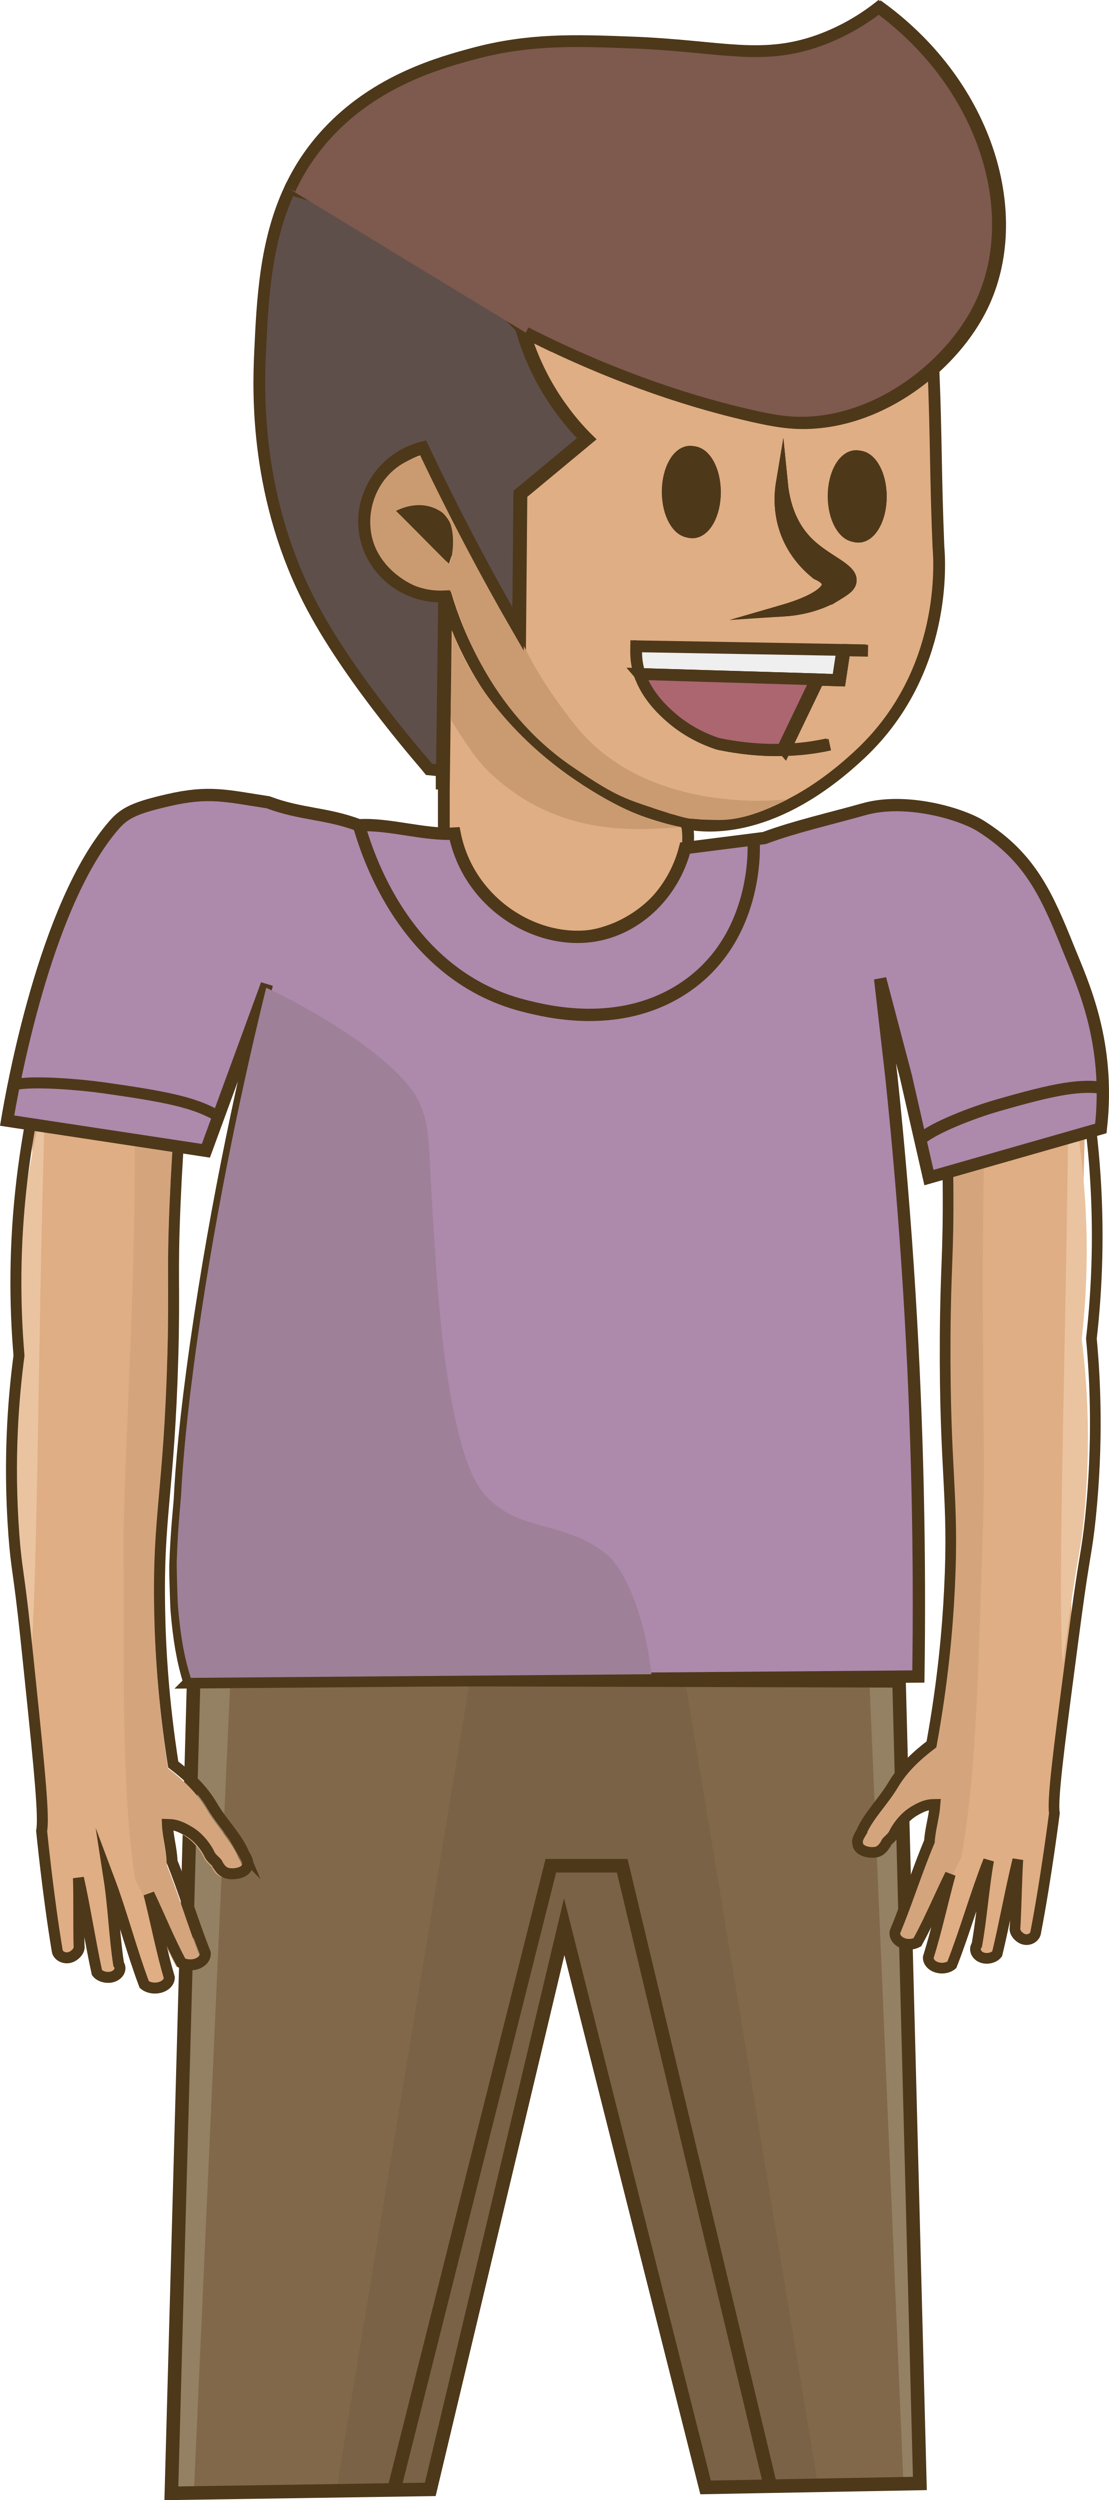 <?xml version="1.0" encoding="UTF-8"?>
<svg id="Layer_2" data-name="Layer 2" xmlns="http://www.w3.org/2000/svg" viewBox="0 0 94.137 212.05">
  <defs>
    <style>
      .cls-1, .cls-2, .cls-3, .cls-4, .cls-5, .cls-6, .cls-7, .cls-8, .cls-9, .cls-10, .cls-11, .cls-12, .cls-13, .cls-14, .cls-15, .cls-16, .cls-17 {
        stroke: #4e381a;
        stroke-miterlimit: 10;
      }

      .cls-1, .cls-3, .cls-5, .cls-8, .cls-11, .cls-18, .cls-12, .cls-13, .cls-14, .cls-17 {
        fill: none;
      }

      .cls-1, .cls-9 {
        stroke-width: 1.045px;
      }

      .cls-2 {
        fill: #ab6670;
      }

      .cls-2, .cls-4, .cls-6, .cls-7, .cls-11, .cls-15, .cls-16 {
        stroke-width: 1.001px;
      }

      .cls-3 {
        stroke-width: .931px;
      }

      .cls-4 {
        fill: #7e594e;
      }

      .cls-19 {
        fill: #9e8098;
      }

      .cls-5, .cls-13 {
        stroke-width: 1.149px;
      }

      .cls-6 {
        fill: #f0efef;
      }

      .cls-20 {
        fill: #796245;
      }

      .cls-21 {
        fill: #d4a57d;
      }

      .cls-7, .cls-10 {
        fill: #4e381a;
      }

      .cls-8 {
        stroke-width: .907px;
      }

      .cls-22 {
        fill: #81684b;
      }

      .cls-9 {
        fill: #ad89ac;
      }

      .cls-23, .cls-16 {
        fill: #e0ae84;
      }

      .cls-24 {
        fill: #948063;
      }

      .cls-12 {
        stroke-width: .421px;
      }

      .cls-25 {
        fill: #ca9b71;
      }

      .cls-13 {
        stroke-dasharray: 0 2.299;
      }

      .cls-26 {
        fill: #eac4a0;
      }

      .cls-14 {
        stroke-width: .935px;
      }

      .cls-15 {
        fill: #5f4f4b;
      }

      .cls-17 {
        stroke-width: 1.023px;
      }
    </style>
  </defs>
  <g id="Layer_1-2" data-name="Layer 1">
    <g>
      <g>
        <path class="cls-16" d="m37.664,70.787c1.136,4.308,5.858,8.327,10.027,8.689,4.695.408,9.256-2.756,10.678-7.594.093-.787.034-1.485-.059-2.032-.004-.034-.013-.063-.017-.097-2.449-.509-5.97-1.59-9.567-4.039-7.434-5.057-10.051-12.466-10.842-15.092l-.21,16.371v3.93"/>
        <path class="cls-11" d="m49.896,37.23c-.114-.114-.231-.231-.349-.358.122.13.24.252.349.358Z"/>
        <path class="cls-11" d="m49.184,36.485c-.093-.101-.189-.206-.282-.316.029.038.05.059.055.067.076.084.151.168.227.248Z"/>
        <path class="cls-4" d="m44.809,28.256c8.124,4.102,14.747,6.05,19.223,7.06,1.935.438,3.383.677,5.209.53,3.745-.299,7.274-2.091,9.997-4.531,1.78-1.586,3.214-3.45,4.14-5.352,3.702-7.624.547-18.592-8.612-25.299-.959.749-2.537,1.83-4.674,2.659-5.141,1.986-8.654.602-16.261.32-4.784-.181-8.755-.328-13.501.955-2.731.74-8.158,2.209-12.327,6.698-1.401,1.506-2.44,3.113-3.219,4.788"/>
        <path class="cls-16" d="m31.19,45.413c.576,3.084,3.437,5.356,6.694,5.209.791,2.625,3.408,10.034,10.842,15.092,3.597,2.449,7.119,3.53,9.567,4.039.004.034.013.063.017.097,1.738.337,7.485.905,14.755-5.941,7.38-6.95,6.694-16.375,6.593-17.536-.248-5.974-.181-9.13-.421-15.058-2.722,2.44-6.252,4.233-9.997,4.531-1.826.147-3.273-.093-5.209-.53-4.477-1.01-11.099-2.958-19.223-7.06-.109-.055-.223-.109-.337-.168.429,1.46,1.161,3.383,2.449,5.423.072.118.181.282.316.484.055.08.114.164.173.252.034.046.063.093.097.139.126.177.265.37.412.568.164.219.337.442.517.665.189.231.374.446.467.551.017.017.025.034.038.046.008.008.013.017.017.021.076.084.151.168.227.248.008.013.021.025.034.038.109.122.219.236.328.349.122.13.24.252.349.358-1.876,1.557-3.757,3.118-5.634,4.674-.034,3.829-.072,7.653-.105,11.482-1.313-2.272-2.63-4.649-3.934-7.123-1.494-2.832-2.874-5.6-4.144-8.288-3.378.829-5.507,4.157-4.889,7.439Zm6.694,1.489c-1.17-1.136-2.339-2.272-3.509-3.408.164-.072,1.296-.543,2.339,0,.105.055.202.114.294.181.004.004.008.008.013.008.08.059.156.126.227.194.038.038.072.076.105.109.034.038.067.076.097.114.16.198.29.421.387.665.017.034.029.072.046.109.067.198.118.404.143.619.008.046.013.097.017.143.013.152.013.307,0,.463-.004.063-.013.13-.021.194-.008.088-.025.181-.046.269-.017.067-.034.139-.055.206,0,.008,0,.017-.004.021-.008.038-.021.076-.034.114Zm22.8-5.154c0,1.877-.854,3.4-1.914,3.4-1.056,0-1.91-1.523-1.91-3.4s.854-3.404,1.91-3.404c1.06,0,1.914,1.523,1.914,3.404Zm12.172,3.77c-1.056,0-1.914-1.523-1.914-3.4,0-1.877.858-3.4,1.914-3.4s1.91,1.523,1.91,3.4-.854,3.4-1.91,3.4Zm-1.775,4.893c-.762.475-2.264,1.229-4.611,1.38,2.369-.682,3.883-1.565,3.791-2.297-.021-.185-.164-.496-.921-.829-.581-.463-1.266-1.123-1.843-2.019-1.531-2.369-1.283-4.767-1.128-5.697.265,2.68,1.3,4.22,2.255,5.146,1.578,1.531,3.736,2.163,3.585,3.214-.059.433-.48.703-1.128,1.102Zm-4.481,13.207c-.421.013-.909.017-1.452-.004-1.039-.038-2.428-.16-4.043-.496-.362-.118-2.057-.669-3.681-1.994-1.767-1.439-2.575-2.806-2.945-3.921-.349-1.06-.299-1.893-.29-2.352l17.498.307-.387,2.55-1.83-.055-2.869,5.966Z"/>
        <path class="cls-12" d="m58.31,69.849c-.206-.038-.353-.076-.442-.097"/>
        <path class="cls-12" d="m79.237,31.314c0-.046-.004-.093-.004-.143"/>
        <path class="cls-7" d="m34.375,43.495c1.17,1.136,2.339,2.272,3.509,3.408.471-1.414-.08-2.844-1.17-3.408-1.043-.543-2.175-.072-2.339,0Z"/>
        <path class="cls-7" d="m70.941,42.119c0,1.876.858,3.4,1.914,3.4s1.91-1.523,1.91-3.4-.854-3.4-1.91-3.4-1.914,1.523-1.914,3.4Z"/>
        <path class="cls-7" d="m56.859,41.748c0,1.877.854,3.4,1.91,3.4,1.06,0,1.914-1.523,1.914-3.4s-.854-3.404-1.914-3.404c-1.056,0-1.91,1.523-1.91,3.404Z"/>
        <path class="cls-7" d="m66.468,51.791c2.348-.152,3.85-.905,4.611-1.38.648-.4,1.069-.669,1.128-1.102.151-1.052-2.007-1.683-3.585-3.214-.955-.926-1.99-2.465-2.255-5.146-.156.93-.404,3.328,1.128,5.697.576.896,1.262,1.557,1.843,2.019.757.332.9.644.921.829.093.732-1.422,1.616-3.791,2.297Z"/>
        <path class="cls-11" d="m66.599,63.618c.682-.017,1.174-.059,1.388-.08.972-.088,1.797-.24,2.449-.383"/>
        <path class="cls-11" d="m54.187,54.766v.084"/>
        <path class="cls-6" d="m54.477,57.202l14.991.45,1.83.055.387-2.55-17.498-.307c-.008.459-.059,1.292.29,2.352Z"/>
        <line class="cls-11" x1="73.68" y1="55.191" x2="71.685" y2="55.157"/>
        <line class="cls-11" x1="54.187" y1="54.85" x2="53.947" y2="54.846"/>
        <line class="cls-11" x1="71.298" y1="57.707" x2="71.286" y2="57.795"/>
        <line class="cls-11" x1="71.711" y1="54.981" x2="71.685" y2="55.157"/>
        <line class="cls-11" x1="71.525" y1="57.715" x2="71.298" y2="57.707"/>
        <line class="cls-11" x1="54.477" y1="57.202" x2="54.347" y2="57.198"/>
        <path class="cls-2" d="m54.477,57.202c.37,1.115,1.178,2.482,2.945,3.921,1.624,1.325,3.32,1.876,3.681,1.994,1.616.337,3.004.459,4.043.496.543.021,1.031.017,1.452.004l2.869-5.966-14.991-.45Z"/>
        <line class="cls-12" x1="66.599" y1="63.618" x2="66.582" y2="63.656"/>
        <line class="cls-11" x1="69.531" y1="57.518" x2="69.468" y2="57.652"/>
        <path class="cls-25" d="m31.53,45.366c.378,1.926,1.811,3.42,3.535,4.254.914.447,2.167.589,3.246.541.757,2.513,3.14,10.017,10.254,14.858,3.442,2.344,4.299,2.669,6.847,3.505.004.032,1.429.446,1.433.478.302.056,1.292.41,1.831.438l1.817.093c1.562.085,3.309-.165,6.393-1.744-2.991.322-12.68.535-18.112-6.35-2.326-2.949-3.513-5.056-4.167-6.387l-1.501-2.615c-.97-1.712-2.428-4.084-3.39-5.909-1.429-2.71-2.756-5.272-3.971-7.846-3.233.793-4.746,3.971-4.213,6.683Zm2.083-2.034c.157-.069,2.209-1.208,4.068.242.926.722.935,2.957.484,4.31-1.119-1.087-3.433-3.465-4.553-4.553Z"/>
        <path class="cls-25" d="m57.811,70.148c-2.402-.474-4.753-1.257-8.282-3.535-7.293-4.707-10.34-10.616-11.116-13.06l-.168,7.442c.834,1.327,2.045,3.348,3.39,4.601,5.943,5.545,12.668,4.791,16.176,4.553"/>
        <path class="cls-15" d="m26.544,51.541c3.425,6.42,9.694,13.459,9.883,13.712,0,0,.879.088,1.064.109v1.595s.21-16.371.21-16.371c-3.256.147-6.117-2.125-6.694-5.209-.618-3.282,1.51-6.61,4.889-7.439,1.271,2.688,2.651,5.457,4.144,8.288,1.304,2.474,2.621,4.851,3.934,7.123.034-3.829.072-7.653.105-11.482,1.876-1.557,3.757-3.118,5.634-4.674-.109-.105-.227-.227-.349-.358-.109-.114-.219-.227-.328-.349-.013-.013-.025-.025-.034-.038-.076-.08-.151-.164-.227-.248-.004-.004-.008-.013-.017-.021-.013-.013-.021-.029-.038-.046-.093-.105-.278-.32-.467-.551-.181-.223-.353-.446-.517-.665-.139-.185-.278-.374-.412-.568-.034-.046-.063-.093-.097-.139-.059-.088-.118-.173-.173-.252-.135-.202-.244-.366-.316-.484-1.287-2.041-2.02-3.963-2.449-5.423.114.059.227.114.337.168-3.294-3.555-8.141-7.645-14.785-10.405-1.809-.753-3.568-1.33-5.242-1.767-2.095,4.485-2.318,9.416-2.524,13.918-.143,3.244-.446,12.37,4.468,21.575Z"/>
        <path class="cls-11" d="m49.714,37.193c-.114-.114-.231-.231-.349-.358.122.13.24.252.349.358Z"/>
        <path class="cls-11" d="m49.003,36.449c-.093-.101-.189-.206-.282-.316.029.038.05.059.055.067.076.084.151.168.227.248Z"/>
        <path class="cls-4" d="m44.627,28.219c8.124,4.102,14.747,6.05,19.223,7.06,1.935.438,3.383.677,5.209.53,3.745-.299,7.274-2.091,9.997-4.531,1.78-1.586,3.214-3.45,4.14-5.352,3.702-7.624.547-18.592-8.612-25.299-.959.749-2.537,1.83-4.674,2.659-5.141,1.986-8.654.602-16.261.32-4.784-.181-8.755-.328-13.501.955-2.731.74-8.158,2.209-12.327,6.698-1.401,1.506-2.44,3.113-3.219,4.788"/>
        <path class="cls-12" d="m58.129,69.813c-.206-.038-.353-.076-.442-.097"/>
        <path class="cls-12" d="m79.056,31.278c0-.046-.004-.093-.004-.143"/>
        <path class="cls-10" d="m70.759,42.082c0,1.876.858,3.4,1.914,3.4s1.91-1.523,1.91-3.4-.854-3.4-1.91-3.4-1.914,1.523-1.914,3.4Z"/>
        <path class="cls-10" d="m56.677,41.712c0,1.877.854,3.4,1.91,3.4,1.06,0,1.914-1.523,1.914-3.4,0-1.881-.854-3.404-1.914-3.404-1.056,0-1.91,1.523-1.91,3.404Z"/>
        <path class="cls-11" d="m66.417,63.582c.682-.017,1.174-.059,1.388-.08.972-.088,1.797-.24,2.449-.383"/>
        <path class="cls-11" d="m54.005,54.73v.084"/>
        <path class="cls-6" d="m54.296,57.166l14.991.45,1.83.055.387-2.55-17.498-.307c-.008.459-.059,1.292.29,2.352Z"/>
        <line class="cls-11" x1="73.498" y1="55.155" x2="71.504" y2="55.121"/>
        <line class="cls-11" x1="54.005" y1="54.814" x2="53.766" y2="54.81"/>
        <line class="cls-11" x1="71.117" y1="57.671" x2="71.104" y2="57.759"/>
        <line class="cls-11" x1="71.529" y1="54.944" x2="71.504" y2="55.121"/>
        <line class="cls-11" x1="71.344" y1="57.679" x2="71.117" y2="57.671"/>
        <line class="cls-11" x1="54.296" y1="57.166" x2="54.165" y2="57.161"/>
        <path class="cls-2" d="m54.296,57.166c.37,1.115,1.178,2.482,2.945,3.921,1.624,1.325,3.32,1.876,3.681,1.994,1.616.337,3.004.459,4.043.496.543.021,1.031.017,1.452.004l2.869-5.966-14.991-.45Z"/>
        <line class="cls-12" x1="66.417" y1="63.582" x2="66.4" y2="63.62"/>
        <line class="cls-11" x1="69.35" y1="57.481" x2="69.286" y2="57.616"/>
      </g>
      <g>
        <g>
          <polygon class="cls-24" points="20.555 142.158 17.088 211.175 14.608 211.21 16.498 142.141 20.555 142.158"/>
          <polygon class="cls-24" points="78.148 210.378 75.551 210.425 72.782 142.294 76.378 142.313 78.148 210.378"/>
          <polygon class="cls-20" points="70.188 210.523 65.458 210.616 52.878 157.992 46.818 157.992 33.498 210.933 27.809 211.01 38.579 142.203 59.167 142.263 70.188 210.523"/>
          <polygon class="cls-20" points="65.458 210.616 63.498 210.656 59.958 210.722 47.958 163.17 36.588 210.88 33.498 210.933 46.818 157.992 52.878 157.992 65.458 210.616"/>
          <polygon class="cls-22" points="39.938 142.207 28.588 210.999 16.468 211.184 19.568 142.154 39.938 142.207"/>
          <polygon class="cls-22" points="76.678 210.405 69.395 210.538 58.108 142.26 73.788 142.299 76.678 210.405"/>
        </g>
        <polygon class="cls-5" points="59.893 210.966 78.083 210.632 76.315 142.558 16.441 142.391 14.546 211.466 36.525 211.133 47.893 163.414 59.893 210.966"/>
        <polyline class="cls-5" points="33.438 211.183 46.758 158.241 52.818 158.241 65.398 210.866"/>
        <line class="cls-13" x1="63.438" y1="210.905" x2="51.688" y2="161.412"/>
      </g>
      <g>
        <g>
          <g>
            <path class="cls-23" d="m82.464,128.579c-.248,9.456.229,20.962-1.262,28.949.052-.09.094-.18.145-.262-.895,2.819-1.498,6.059-2.393,8.871-.021.384.299.736.771.866.441.12.927.031,1.231-.231,1.12-2.846,2-6.005,3.12-8.85-.412,2.282-.585,4.878-.997,7.16-.289.414-.029.926.481,1.091.429.134.983.005,1.242-.333.605-2.492,1.14-5.495,1.755-7.986-.109,1.744-.137,3.991-.237,5.744-.021.092-.035.319.139.556.036.058.356.505.877.483.362-.021.674-.26.73-.577.899-4.66,1.593-10.141,1.593-10.141-.174-1.102.321-5.075,1.332-12.746l.001-.008c-.344-6.231.786-29.426,1.185-49.378-.284-1.631-.587-3.091-.871-4.337-3.088-.091-4.448-.131-5.101-.152-.379-.012-.769-.024-1.149-.036-.474-.013-.938-.024-1.413-.037-.757,10.518-.85,28.767-1.182,41.354Z"/>
            <path class="cls-21" d="m73.259,155.568c-.052.09-.395.6-.298.869-.008.644.907.879,1.509.786.569-.081.836-.669.883-.712.037-.24.506-.464.7-.879.222-.475.818-1.363,1.679-1.881,1.02-.613,1.449-.573,1.799-.58-.077,1.071-.41,2.07-.476,3.142-1.064,2.528-1.871,5.136-2.925,7.673-.066.403.219.791.697.962.386.138.856.103,1.204-.085,1.281-2.296,2.309-4.977,3.571-7.298,1.419-7.84,1.459-18.12,1.84-27.848.309-7.912-.527-26.803.604-42.456-1.307-.035-2.615-.07-3.921-.113.216,3.096.469,7.769.512,13.468.049,6.125-.204,6.786-.244,12.941-.065,11.526.768,13.445.365,21.352-.159,3.329-.553,7.831-1.527,13.168-1.363,1.037-2.453,2.092-3.247,3.426-.907,1.505-2.098,2.605-2.725,4.065Z"/>
            <path class="cls-26" d="m90.692,91.649c-.098,19.98-.989,43.197-.474,49.444.161-1.228.345-2.548.539-3.962.752-5.436.94-5.348,1.247-8.332.65-6.406.263-11.689-.183-15.223.495-4.343.632-9.35.015-14.898-.244-2.241-.639-4.465-.639-4.465-.16-.896-.323-1.753-.505-2.564Z"/>
          </g>
          <path class="cls-8" d="m73.097,155.438c-.052.09-.395.6-.298.869-.008.644.907.879,1.509.786.569-.081.836-.669.883-.712.037-.24.506-.464.7-.879.222-.475.818-1.363,1.679-1.881,1.02-.613,1.449-.573,1.799-.58-.077,1.071-.41,2.07-.476,3.142-1.064,2.528-1.871,5.136-2.925,7.673-.066.403.219.791.697.962.386.138.856.103,1.204-.085,1.005-1.81,1.856-3.855,2.799-5.773-.641,2.34-1.171,4.823-1.872,7.047-.021.383.299.736.771.866.441.12.927.031,1.231-.231,1.12-2.846,2-6.005,3.12-8.85-.412,2.282-.585,4.878-.997,7.16-.289.414-.029.926.481,1.091.429.134.983.005,1.242-.333.605-2.492,1.14-5.495,1.755-7.986-.109,1.744-.137,3.991-.237,5.744-.021.092-.035.319.139.556.036.058.356.505.877.483.362-.021.674-.26.73-.577.899-4.66,1.593-10.141,1.593-10.141-.174-1.102.321-5.075,1.332-12.746l.001-.008c.158-1.228.336-2.549.525-3.963.731-5.438.891-5.353,1.202-8.337.659-6.405.41-11.675.082-15.198.493-4.344.69-9.344.247-14.876-.175-2.235-.478-4.45-.478-4.45-.123-.892-.25-1.746-.393-2.554-.284-1.631-.587-3.091-.871-4.337-3.088-.091-4.448-.131-5.101-.153-.379-.012-.769-.024-1.149-.036-.474-.013-.938-.024-1.413-.037l-.003.023c-1.17-.03-2.351-.062-3.521-.1.216,3.096.469,7.769.512,13.468.049,6.125-.204,6.785-.244,12.941-.065,11.526.768,13.445.365,21.352-.159,3.329-.553,7.831-1.527,13.168-1.363,1.037-2.453,2.092-3.246,3.426-.907,1.505-2.098,2.605-2.725,4.065Z"/>
        </g>
        <g>
          <g>
            <path class="cls-23" d="m11.696,130.222c-.059,9.461-.942,20.957.346,28.976-.052-.091-.092-.182-.143-.265.84,2.838,1.361,6.091,2.201,8.921.01.384-.337.73-.834.85-.465.111-.969.012-1.278-.257-1.074-2.869-1.887-6.046-2.961-8.915.354,2.291.447,4.89.801,7.181.288.42-.001.926-.539,1.081-.453.125-1.027-.015-1.286-.359-.548-2.505-1.006-5.519-1.565-8.023.056,1.746.009,3.994.054,5.749.019.093.026.32-.164.553-.039.058-.389.498-.932.465-.377-.029-.695-.274-.743-.592-.782-4.679-1.323-10.174-1.323-10.174.218-1.098-.165-5.082-.964-12.773l-.001-.008c.568-6.224.166-29.443.419-49.403.351-1.625.717-3.079,1.056-4.319,3.228-.026,4.649-.038,5.332-.046.397-.004.804-.008,1.201-.012.496-.003.981-.005,1.477-.008.437,10.534-.077,28.785-.154,41.379Z"/>
            <path class="cls-21" d="m20.251,157.594c.052.091.392.609.282.875-.013.644-.977.86-1.603.754-.592-.093-.85-.687-.898-.731-.031-.241-.513-.475-.702-.893-.216-.479-.808-1.38-1.69-1.916-1.044-.634-1.494-.603-1.859-.617.044,1.072.359,2.079.392,3.152,1.026,2.551,1.782,5.175,2.798,7.734.055.404-.255.787-.76.947-.408.13-.897.085-1.255-.11-1.261-2.322-2.244-5.025-3.485-7.372-1.218-7.869-.916-18.151-.987-27.886-.057-7.918,1.449-26.792.794-42.469,1.366-.008,2.733-.016,4.099-.032-.33,3.091-.75,7.759-.987,13.457-.256,6.124-.014,6.79-.18,12.946-.319,11.528-1.254,13.429-1.098,21.345.054,3.332.315,7.842,1.153,13.2,1.389,1.066,2.492,2.143,3.276,3.494.897,1.523,2.103,2.649,2.71,4.122Z"/>
            <path class="cls-26" d="m3.836,93.155c-.663,19.988-.588,43.23-1.39,49.47-.128-1.231-.278-2.555-.435-3.973-.61-5.452-.818-5.367-1.037-8.358-.461-6.419.164-11.697.787-15.225-.372-4.354-.328-9.364.558-14.903.353-2.238.868-4.455.868-4.455.208-.893.42-1.748.649-2.556Z"/>
          </g>
          <path class="cls-3" d="m20.727,157.266c.052.091.394.609.283.875-.014.645-.984.861-1.614.755-.596-.092-.856-.687-.904-.73-.031-.241-.516-.475-.706-.893-.217-.479-.813-1.38-1.701-1.915-1.052-.634-1.504-.603-1.872-.616.044,1.072.36,2.079.393,3.151,1.032,2.55,1.792,5.174,2.813,7.733.055.404-.257.787-.766.948-.411.13-.903.086-1.264-.109-.995-1.831-1.82-3.893-2.745-5.83.593,2.353,1.065,4.847,1.727,7.086.009.384-.34.73-.84.851-.468.111-.976.012-1.287-.257-1.08-2.869-1.897-6.046-2.977-8.914.355,2.291.447,4.89.802,7.181.29.419-.001.926-.544,1.081-.456.126-1.034-.015-1.295-.358-.55-2.505-1.01-5.518-1.571-8.022.055,1.746.007,3.994.052,5.749.019.093.026.32-.165.553-.04.058-.392.498-.939.465-.38-.029-.7-.273-.748-.592-.785-4.678-1.326-10.174-1.326-10.174.221-1.098-.163-5.082-.963-12.773l-.001-.008c-.124-1.232-.266-2.556-.416-3.974-.582-5.454-.753-5.371-.977-8.362-.473-6.419-.029-11.684.436-15.201-.37-4.354-.404-9.359.251-14.882.26-2.231.656-4.44.656-4.44.16-.89.323-1.741.501-2.546.355-1.626.724-3.079,1.066-4.319,3.251-.028,4.682-.04,5.37-.049.399-.004.81-.009,1.209-.013.499-.003.988-.005,1.487-.008l.002.023c1.232-.006,2.475-.014,3.706-.028-.334,3.092-.76,7.759-1.001,13.458-.262,6.124-.018,6.79-.189,12.947-.328,11.528-1.27,13.43-1.118,21.346.052,3.332.313,7.842,1.154,13.2,1.398,1.065,2.508,2.142,3.297,3.493.903,1.523,2.117,2.648,2.727,4.121Z"/>
        </g>
        <g>
          <path class="cls-9" d="m16.08,142.687c20.625-.165,41.25-.33,61.875-.496.07-4.784.067-10.082-.062-15.827-.121-5.413-.349-10.961-.697-16.637-.388-6.318-.906-12.454-1.53-18.399-.318-2.772-.636-5.544-.955-8.316.725,2.747,1.449,5.495,2.174,8.242.656,2.874,1.311,5.747,1.967,8.621,4.865-1.389,9.729-2.779,14.594-4.168.818-7.324-1.537-12.238-2.74-15.228-1.841-4.576-3.244-7.773-7.452-10.421-1.656-1.042-6.362-2.439-9.936-1.421-2.6.74-5.92,1.491-8.438,2.439-2.243.284-4.485.568-6.728.853-.97,3.786-3.954,6.735-7.556,7.389-5.001.909-10.831-2.674-12.006-8.621-2.519.158-5.603-.86-8.122-.702-2.76-1.042-4.954-.909-7.714-1.951-3.568-.544-5.007-.986-8.536-.165-2.685.624-3.61,1.04-4.505,2.06-5.933,6.757-8.711,22.736-9.108,25.105l16.871,2.558c1.725-4.705,3.45-9.411,5.175-14.116-1.706,6.895-4.214,17.948-6.003,30.505-.925,6.49-1.244,10.479-1.378,13.127-.031.613-.275,2.624-.379,5.655-.021.619.082,3.529.103,3.789.207,2.463.518,4.311,1.087,6.124Z"/>
          <path class="cls-1" d="m30.467,69.995c.36,1.084,3.28,12.598,14.042,15.316,1.903.48,7.928,2.002,13.248-1.326,6.66-4.167,6.245-12.2,6.21-12.695"/>
          <path class="cls-19" d="m55.296,141.996c-13.034.1-26.068.21-39.102.31-.579-1.81-.885-3.66-1.093-6.12-.022-.26-.12-3.17-.098-3.79.098-3.03.339-5.04.371-5.66.142-2.64.459-6.63,1.377-13.12,1.737-12.16,4.141-22.91,5.845-29.84,3.343,1.53,11.417,6.04,13.056,9.87.666,1.56.721,2.76.819,4.74.59,11.01,1.038,16.05,1.868,20.46,1.049,5.58,2.13,7.08,2.688,7.77,2.786,3.43,7.014,2.26,10.565,5.31,1.606,1.38,3.201,5.47,3.704,10.07Z"/>
        </g>
        <path class="cls-14" d="m1.308,91.981c1.464-.32,5.315-.024,7.458.277,5.382.758,7.654,1.237,9.593,2.317"/>
        <path class="cls-17" d="m78.137,96.639c1.058-.985,4.48-2.289,6.46-2.86,4.976-1.433,7.165-1.857,9.411-1.46"/>
        <path class="cls-18" d="m21.954,83.913c2.912,1.24,11.853,6.061,13.585,10.113.666,1.559.723,2.756.828,4.737.581,11.013,1.031,16.048,1.863,20.463,1.051,5.579,2.129,7.075,2.691,7.768,2.78,3.43,7.011,2.258,10.557,5.305,1.634,1.404,3.24,5.578,3.726,10.232"/>
      </g>
    </g>
  </g>
</svg>